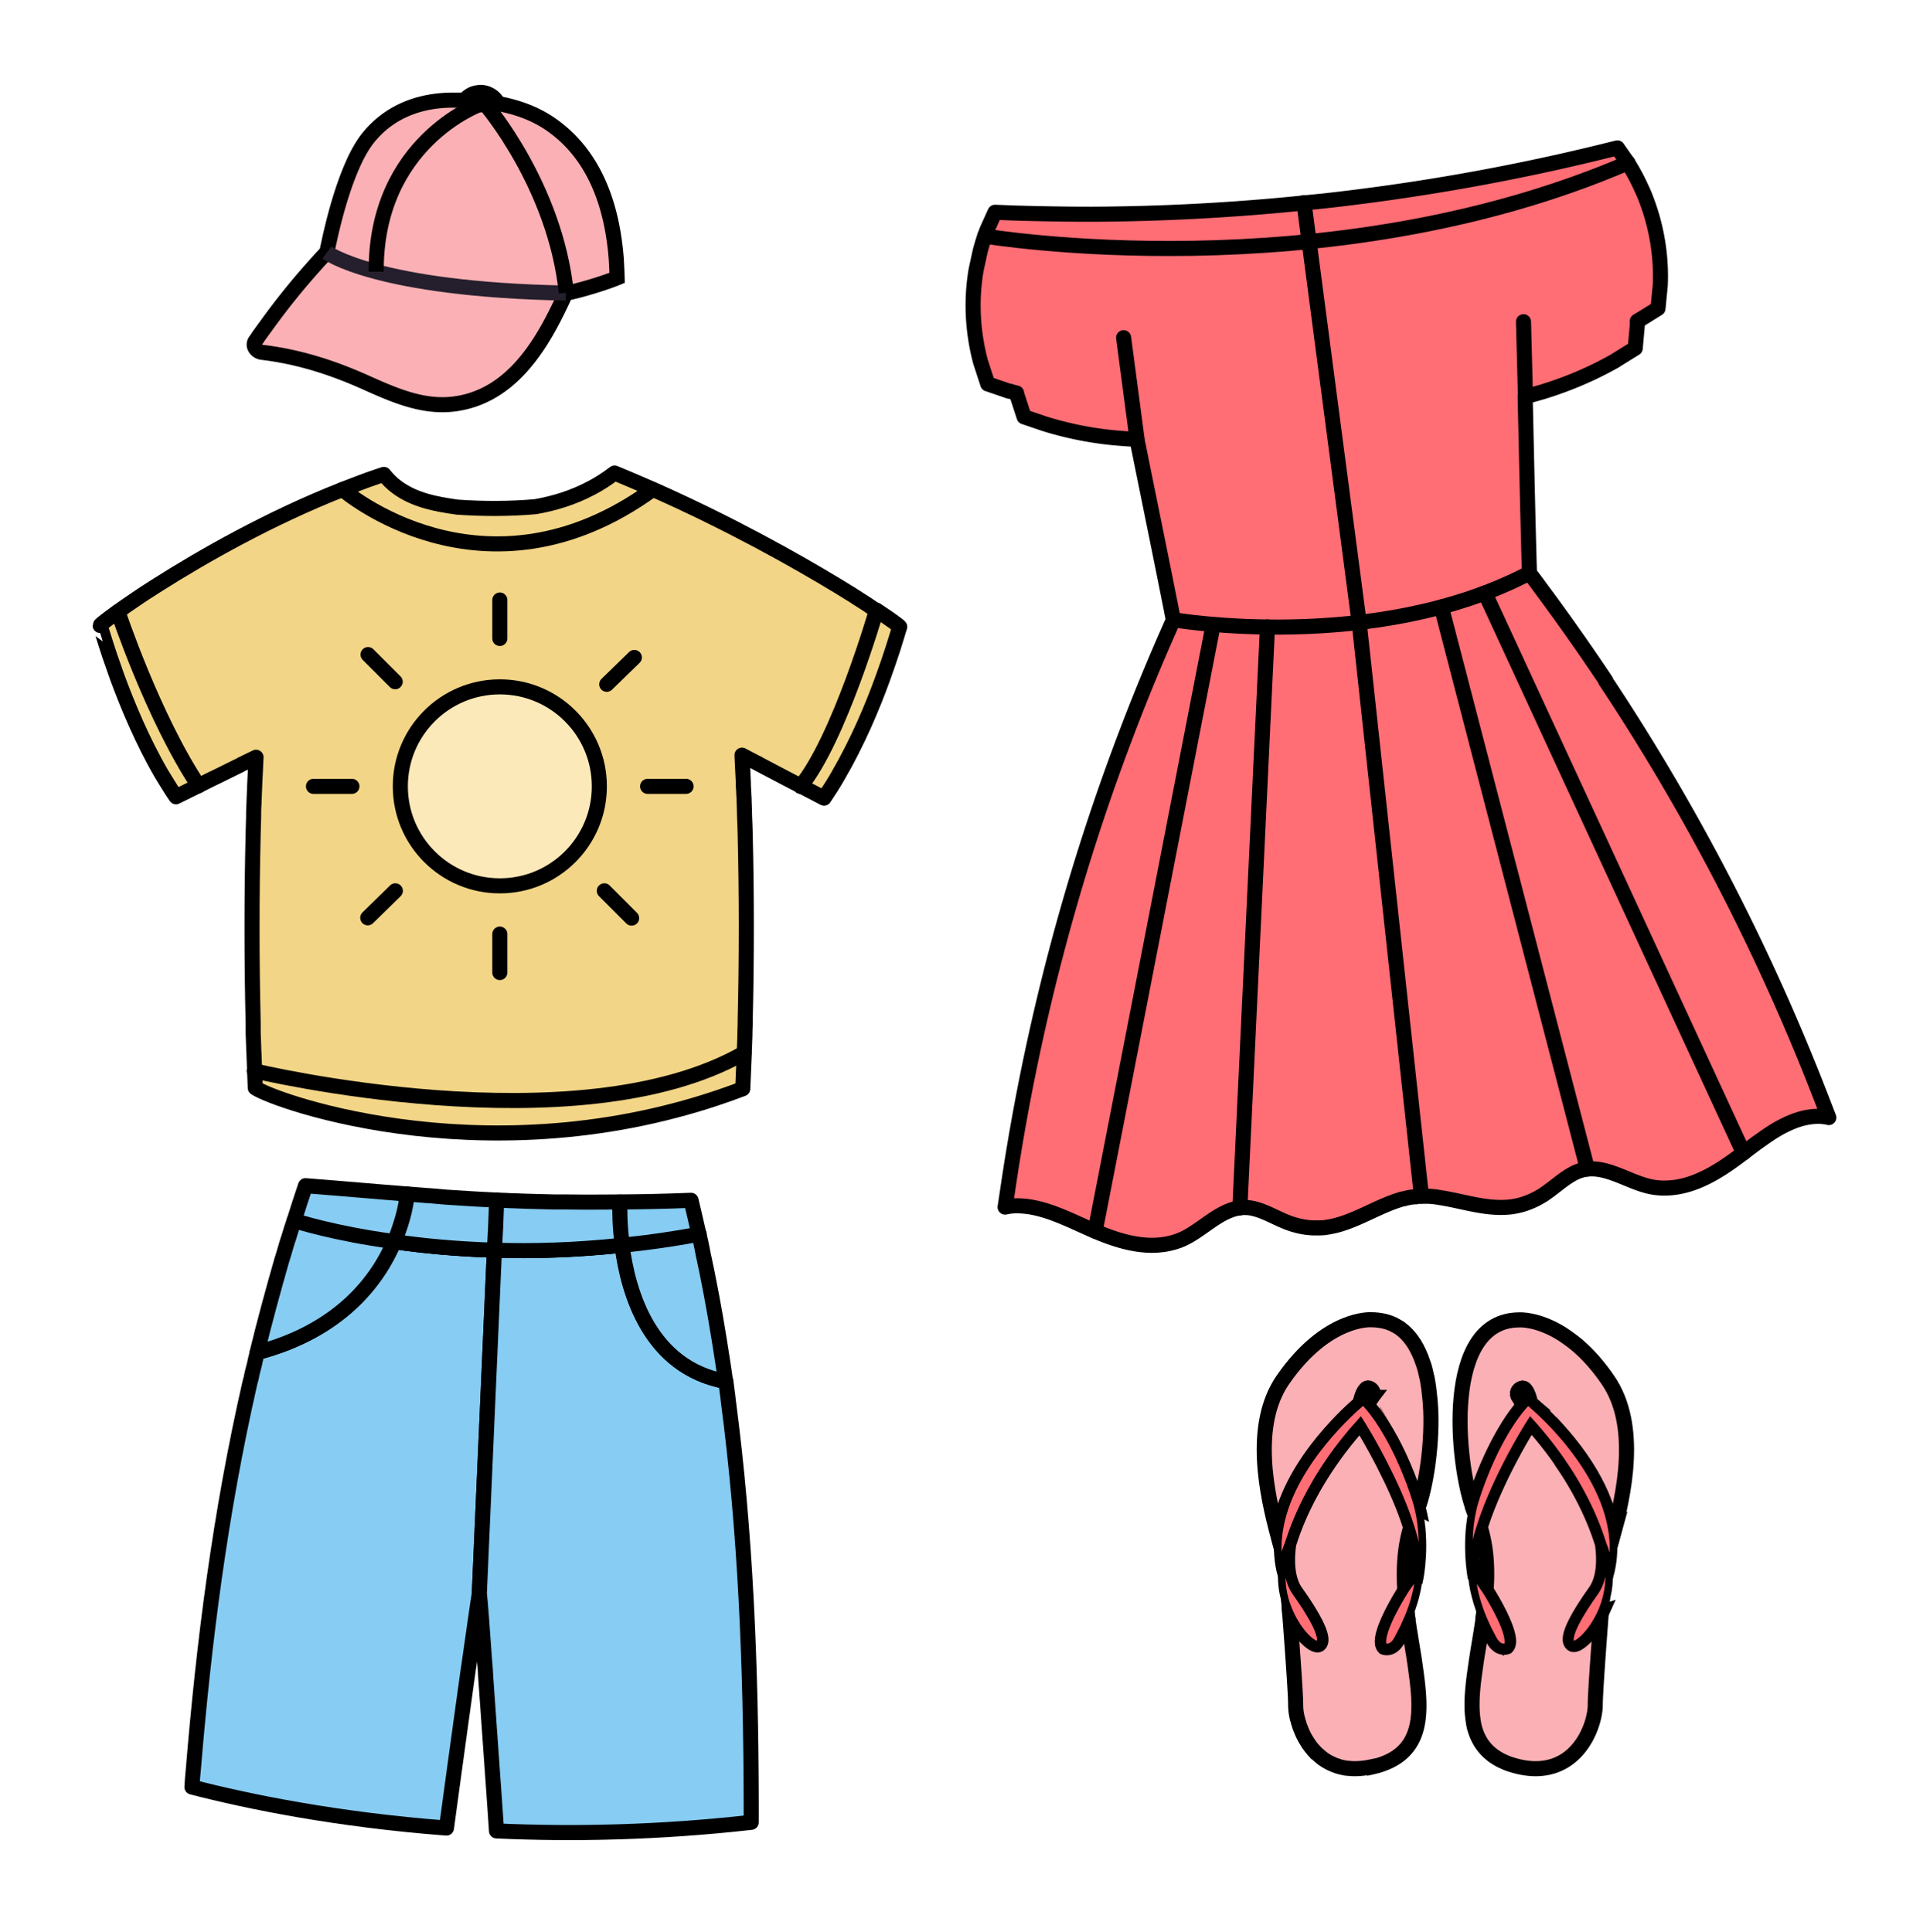 <svg xmlns="http://www.w3.org/2000/svg" id="Calque_1" data-name="Calque 1" viewBox="0 0 128 128.13"><defs><style>.cls-1{fill:#87ccf3}.cls-1,.cls-2,.cls-4,.cls-5{stroke-linecap:round;stroke-linejoin:round}.cls-1,.cls-10,.cls-11,.cls-2,.cls-4,.cls-5,.cls-6,.cls-7{stroke:#000}.cls-2{fill:#fce9b9}.cls-7{fill:#ff6d75}.cls-4{fill:#f3d587}.cls-11,.cls-5,.cls-6{fill:none}.cls-6{opacity:.4}.cls-10,.cls-11,.cls-6,.cls-7{stroke-miterlimit:10}.cls-7{stroke-width:.5px}.cls-10{fill:#fab0b4}</style></defs><path d="m32.79 82.93-1 22.77c-.09.53-.33 2.24-.69 4.76-.02.09-.02.16-.04.25h0c-.29 2.11-.66 4.73-1.06 7.68-.13.92-.26 1.88-.39 2.87-7.31-.56-13.12-1.75-16.88-2.72.02-.39.05-.76.09-1.15.7-8.46 1.77-16.97 3.75-25.65.02-.1.05-.19.08-.29h0c.06-.33.14-.64.23-.97.02-.08.03-.16.05-.25.04-.17.09-.34.13-.52 5.55-1.45 8.01-4.82 9.09-7.36 1.88.28 4.12.49 6.65.57Z" class="cls-1"/><path d="M49.82 119.55v1.33c-6.13.69-11.82.8-16.89.57-.06-1-.14-1.97-.2-2.9-.19-2.72-.37-5.17-.51-7.21-.02-.45-.05-.87-.09-1.27v-.02c-.16-2.29-.28-3.85-.34-4.36l1-22.77c2.55.08 5.4 0 8.48-.33.41 3.23 1.87 8.13 6.87 9.04v.02c.05.42.12.84.16 1.26 1.16 8.8 1.5 17.68 1.52 26.63Z" class="cls-1"/><path d="M32.79 82.93c-2.53-.08-4.76-.29-6.65-.57-1.08 2.54-3.54 5.9-9.09 7.36.49-2.02 1.04-4.04 1.63-6.1.04-.14.09-.28.13-.42.06-.23.14-.45.2-.68.04-.14.09-.29.14-.43h0c.11-.39.23-.75.36-1.13.24-.76.49-1.54.75-2.31 2.57.2 4.75.4 6.72.55.4.03.78.06 1.16.09.1.01.19.02.29.02l1.15.1c.99.06 1.94.13 2.87.17.16.01.31.02.47.02.21.02.43.02.66.03.17.01.34.02.51.02.49.02 1 .04 1.51.05l1.16.03h.72l1.15.01c.79 0 1.61 0 2.47-.01 1.43-.01 2.99-.04 4.73-.11.17.74.36 1.5.52 2.24.08.3.14.59.2.89.03.19.08.38.11.56.04.19.09.39.12.57.04.19.09.39.12.57.4 1.96.73 3.92 1.03 5.88.07.44.13.87.19 1.3-5-.91-6.46-5.82-6.87-9.04-3.08.33-5.93.41-8.48.33Z" class="cls-1"/><path d="M46.37 81.87c-1.75.32-3.46.57-5.1.73-3.08.33-5.93.41-8.48.33-2.53-.08-4.76-.29-6.65-.57-4.01-.55-6.42-1.33-6.63-1.4" class="cls-1"/><path d="m32.79 82.93.08-1.52.07-1.81M26.15 82.36c.18-.41.32-.81.43-1.16.38-1.18.42-2 .42-2M41.27 82.6c-.04-.32-.08-.62-.1-.9-.1-1.17-.05-1.96-.05-1.96" class="cls-5"/><path d="M58.12 40.5c-.19-.12-.39-.25-.6-.4l-.33-.21c-.18-.12-.38-.24-.57-.37-.02-.01-.04-.02-.05-.03-.28-.17-.58-.36-.89-.55-2.96-1.8-7.34-4.25-12.38-6.48-.32-.14-.64-.28-.97-.42-.39-.17-.79-.33-1.18-.5l-.39-.16c-.5.38-1.02.72-1.58 1.01-1.16.61-2.4 1-3.67 1.22-1.72.15-3.45.15-5.18.03-1.42-.2-2.84-.46-4.01-1.33-.33-.24-.61-.53-.86-.84l-.4.13c-.45.15-.89.31-1.33.48l-.99.38c-4.86 1.91-9.29 4.44-12.27 6.33-.31.2-.61.39-.89.57-.1.07-.2.13-.3.2l-.09.06-.79.54-.1.07c-1.06.74-1.66 1.21-1.66 1.26.01 0 .23.8.65 2.05.04.12.08.24.13.37.07.2.14.41.22.63.04.12.09.24.13.37.68 1.85 1.66 4.22 2.95 6.44.31.5.61 1.01.95 1.5l1.52-.75.92-.46.07-.03.47-.23.91-.45.39-.19h0l.06-.04.97-.47-.03.58v.05c-.04.73-.07 1.48-.1 2.26 0 .14-.01.28-.02.42 0 .13-.01.25-.01.39v.24l-.03 1.1h0c-.1 4.05-.1 8.51 0 12.59v.33c0 .28 0 .56.02.83 0 .09 0 .17.01.25v.02c0 .18.01.36.02.53.03.81.06 1.59.09 2.34 1.28.89 16.13 6.23 32.33.06l.1-2.38v-.03l.04-1.08c0-.25.01-.51.02-.77v-.23c.1-4.03.1-8.44 0-12.43-.01-.39-.02-.77-.04-1.14 0-.34-.02-.68-.03-1.01v-.05c0-.13-.01-.25-.02-.37v-.04c0-.18-.02-.37-.03-.55 0-.14 0-.27-.01-.4-.03-.57-.05-1.12-.08-1.65l.03.02.98.51h.02l.07.05.36.19.89.47.25.13.38.2.52.27.37.19 1.57.82c.33-.49.65-.99.94-1.5 1.3-2.24 2.29-4.6 2.96-6.46h0l.35-.99h0c.5-1.45.75-2.4.77-2.41 0-.04-.56-.46-1.56-1.12Z" class="cls-4"/><path d="M7.82 40.57s2.33 7.01 5.35 11.55M58.12 40.5s-2.47 8.55-5.03 11.66" class="cls-4"/><path d="M22.72 32.47s9.37 8.12 20.57 0M16.86 71.03s21.43 5.14 32.48-1.18" class="cls-5"/><path d="M106.5 45.15c-1.4-2.1-2.86-4.17-4.36-6.19-.23-.32-.47-.63-.71-.95v-.11c-.1-3.41-.19-7.7-.28-11.6h.02c.4-.09.79-.21 1.17-.32 1.66-.51 3.26-1.19 4.78-2.05h0c.05-.04.11-.07.17-.11l1.16-.72.14-1.54v-.26c.01 0 .03-.02.04-.02h0c.06-.04.12-.08.17-.1l1.16-.72.15-1.53c.08-1.78-.19-3.58-.77-5.26h0c-.14-.4-.29-.8-.47-1.17-.26-.58-.56-1.14-.9-1.68 0 0 0-.01-.01-.02 0-.02-.02-.04-.03-.05-.01-.02-.02-.03-.04-.05l-.54-.77s-.03-.05-.05-.07c0-.01-.01-.02-.02-.03l-.01-.02-1.26.31c-6.03 1.47-12.15 2.54-18.31 3.22l-1.22.12c-4.68.48-9.39.73-14.1.75-1.7 0-3.39-.03-5.1-.08l-1.29-.05-.52 1.15c-.19.48-.34.96-.47 1.46l-.26 1.2c-.35 2.02-.24 4.12.29 6.11h0l.48 1.47c.01 0 .03 0 .04.01l1.37.47h.04s.02.01.03 0h0c.14.05.29.09.43.12 0 .04.01.07.02.11l.48 1.47 1.29.44c.06.02.13.04.19.06h0c1.58.48 3.2.79 4.84.92.39.03.77.06 1.16.07.02.11.04.21.07.32h0c.75 3.72 1.58 7.76 2.22 11 .04.22.09.45.13.66-.07.17-.15.33-.22.5h0c-1.04 2.34-2.01 4.7-2.92 7.1-3.69 9.7-6.31 19.8-7.83 30.09l-.19 1.26h0c.38-.09.77-.1 1.16-.07.75.05 1.53.28 2.26.56.39.15.76.31 1.12.47.26.12.51.23.75.34 1.89.86 4.14 1.72 6.27.91.04-.01.06-.03.1-.04.48-.2.94-.51 1.41-.84 1.04-.73 2.08-1.53 3.38-1.24.86.2 1.6.69 2.42.98.59.21 1.22.33 1.85.31.18 0 .36 0 .53-.03.23-.03.46-.08.68-.13 1.54-.4 2.87-1.31 4.39-1.75.05-.01.1-.02.16-.03.24-.07.47-.11.7-.12h.07c.12-.03.23-.04.35-.04H94.69c.27.01.54.04.81.09 1.52.23 2.99.77 4.56.63.45-.04.89-.15 1.3-.31.34-.13.66-.3.97-.49.04-.03.09-.05.13-.09.67-.45 1.27-1.04 2.01-1.4 1.62-.77 3.22.49 4.8.89h0a4.439 4.439 0 0 0 1.4.13c1.86-.1 3.54-1.24 4.94-2.31.37-.28.77-.59 1.2-.89.32-.23.66-.46 1.01-.67.71-.41 1.46-.74 2.22-.84.41-.06.83-.06 1.25.04l-.5-1.29c-3.76-9.72-8.56-19.02-14.31-27.68Z" style="fill:#ff6d75;stroke:#000;stroke-linecap:round;stroke-linejoin:round"/><path d="m75.41 29.13-.89-6.73M101.17 26.29l-.13-4.95" class="cls-1"/><path d="M65.31 15.66s22.58 3.78 42.66-4.86M77.82 41.11s13.34 2.3 23.61-3.1" class="cls-5"/><path d="m86.48 13.44 3.66 27.85 4.13 38.05M82.23 80.12l1.83-38.53M95.59 40.26l9.69 37.28M80.46 41.44l-7.83 40.23M98.48 39.33l17.15 37.15" class="cls-5"/><path d="M40.88 17.29c-.25-3.53-1.39-7.07-4.48-9.13-1.01-.67-2.16-1.07-3.36-1.29-.15-.32-.45-.57-.79-.68-.12-.04-.24-.06-.37-.06-.11 0-.21.02-.32.04-.23.05-.42.16-.59.31a.38.38 0 0 0-.11.16h-.8c-2.19 0-4.18.73-5.59 2.44-.42.51-.8 1.19-1.13 1.96-.59 1.36-1.06 3-1.4 4.48l-.03.12c-.08.39-.17.76-.24 1.12-.01 0-.02 0-.03.01-.05.05-.11.11-.15.16-.21.22-.41.44-.61.67-1.1 1.22-2.13 2.5-3.09 3.82s-.52.72-.77 1.08l-.08.11c-.24.35.09.72.43.76 2.37.28 4.59.98 6.75 1.94 1.86.83 3.81 1.73 5.89 1.5 3.47-.39 5.5-3.24 6.94-6.16.2-.4.39-.8.57-1.2h.04c.34-.07.68-.16 1.02-.25.44-.12.87-.25 1.3-.39.36-.12.71-.24 1.05-.38-.01-.37-.03-.74-.05-1.11Z" class="cls-10"/><path d="M37.53 19.44c-12.6-.24-15.85-2.69-15.85-2.69" style="stroke:#251f2d;stroke-miterlimit:10;fill:none"/><path d="M30.87 6.64s.67.51 2.18.23" style="fill:#eb574d;stroke-miterlimit:10;stroke:#000"/><path d="M31.81 6.93s-6.91 2.51-6.86 11.09M32.21 6.95s4.61 5.36 5.35 12.47" class="cls-11"/><circle cx="33.15" cy="52.16" r="6.6" style="stroke-miterlimit:10;fill:#fce9b9;stroke:#000"/><path d="M33.15 39.8v2.55M33.15 61.96v2.55M20.79 52.16h2.55M42.95 52.16h2.55M24.41 43.42l1.8 1.8M40.08 59.09l1.81 1.81M24.39 60.88l1.83-1.79M40.24 45.39l1.83-1.78" class="cls-2"/><path d="M93.16 105.5c.04.62.11 1.24.2 1.84-.27.65-.54 1.13-.67 1.38-.38.73-.9.52-.9.52-.5-.5.69-2.68 1.37-3.75ZM94.04 100.02c-.04.13-.09.24-.13.33-.14.31-.26.62-.35.94-.43-1.36-1.04-2.73-1.63-3.89-.88-1.77-1.7-3.05-1.7-3.05-1.45 1.61-2.5 3.16-3.25 4.54-.76 1.38-1.23 2.6-1.52 3.54 0 .15-.34 2.01.49 3.17.9 1.26 2.04 3.08 1.53 3.46-.29.21-1.32-.68-1.95-2.12-.1-1.32-.18-2.45-.21-2.89 0-.15-.07-.4-.15-.73-.1-.37-.23-.84-.38-1.38.43-4.33 4.52-8.07 5.45-8.87.11-.6.34-1.04.55-.99.25.06.41.35.21.61-.1.13-.21.35-.29.54.45.51.89 1.15 1.3 1.87.76 1.31 1.42 2.87 1.9 4.38.06.18.11.37.15.55Z" class="cls-11"/><path d="M90.94 117.2c-.38.08-.74.12-1.07.12-.13 0-.25 0-.37-.02-.05 0-.1 0-.15-.01-.1 0-.21-.03-.3-.05-.11-.02-.23-.05-.33-.09-.03 0-.05-.01-.07-.02-.1-.04-.21-.07-.3-.12-.25-.11-.47-.24-.68-.4l-.21-.18c-.09-.07-.17-.15-.25-.23 0 0 0-.01-.01-.01l-.21-.24c-.07-.08-.12-.16-.18-.24 0 0 0-.01-.01-.02-.06-.09-.12-.18-.18-.28-.11-.18-.21-.38-.29-.57l-.11-.28c-.03-.08-.06-.17-.08-.25a.845.845 0 0 1-.05-.17c-.01-.04-.03-.09-.04-.13-.09-.35-.12-.66-.12-.92 0-.73-.22-3.75-.4-6.13.63 1.44 1.67 2.33 1.95 2.12.51-.38-.63-2.2-1.53-3.46-.83-1.16-.49-3.01-.49-3.17.29-.94.76-2.16 1.52-3.54s1.81-2.93 3.25-4.54c0 0 .82 1.28 1.7 3.05.59 1.16 1.2 2.53 1.63 3.89-.42 1.36-.48 2.8-.39 4.21-.68 1.07-1.87 3.25-1.37 3.75 0 0 .51.21.9-.52.12-.25.4-.73.67-1.38.15 1.09.35 2.14.48 3.07.4 2.86.82 5.97-2.9 6.78Z" class="cls-10"/><path d="M93.16 105.5c.04.62.11 1.24.2 1.84-.27.65-.54 1.13-.67 1.38-.38.73-.9.52-.9.52-.5-.5.69-2.68 1.37-3.75Z" class="cls-6"/><path d="M94.04 100.02c-.04-.18-.09-.37-.15-.55-.48-1.51-1.14-3.07-1.9-4.38-.41-.71-.85-1.35-1.3-1.87.08-.19.18-.4.29-.54.2-.26.04-.55-.21-.61-.21-.05-.44.39-.55.99-.93.8-5.03 4.53-5.45 8.87-.74-2.75-1.79-7.39.33-10.43 2.9-4.17 5.84-3.96 5.84-3.96.31 0 .6.04.87.1.01 0 .03 0 .04.01.12.03.25.07.37.12h.01c.13.05.26.12.38.19.13.07.26.15.37.25.08.06.15.12.23.2.14.13.26.28.38.43l.2.29c.23.37.42.79.57 1.23.02.07.04.13.07.2.07.21.12.44.17.67.04.14.07.28.09.43.04.24.08.48.1.73l.03.28c.02.15.03.29.04.44l.03.49c.09 2.51-.37 5.12-.84 6.4Z" class="cls-10"/><path d="M94.04 100.02c-.04.13-.09.24-.13.33-.14.31-.26.62-.35.94-.43-1.36-1.04-2.73-1.63-3.89.04-.79.06-1.56.07-2.31.76 1.31 1.42 2.87 1.9 4.38.06.18.11.37.15.55Z" class="cls-6"/><path d="M94.13 104.17c-.04 1.21-.4 2.34-.76 3.18-.27.65-.54 1.13-.67 1.38-.38.73-.9.52-.9.52-.5-.5.69-2.68 1.37-3.75.15-.22.26-.4.35-.5.35-.46.39-1.81.39-2.44.12.55.2 1.09.23 1.6Z" class="cls-7"/><path d="M90.98 92.69c-.1.13-.21.35-.29.54-.1-.11-.19-.22-.29-.32l-.19.16c.11-.6.34-1.04.55-.99.25.06.41.35.21.61Z" class="cls-11"/><path d="M94.13 104.7v-.54c-.03-.51-.1-1.05-.23-1.6-.1-.42-.21-.84-.35-1.27-.43-1.36-1.04-2.73-1.63-3.89-.88-1.77-1.7-3.05-1.7-3.05-1.45 1.61-2.5 3.16-3.25 4.54-.76 1.38-1.23 2.6-1.52 3.54-.12.29-.22.59-.29.88-.1.39-.14.76-.15 1.13 0 .06-.01.1-.01.1-.25-.88-.31-1.76-.22-2.6.43-4.33 4.52-8.07 5.45-8.87l.19-.16c.1.1.19.21.29.32.45.51.89 1.15 1.3 1.87.76 1.31 1.42 2.87 1.9 4.38.06.18.11.37.15.55.57 2.34.09 4.68.09 4.68Z" class="cls-7"/><path d="M87.47 109.06c-.29.21-1.32-.68-1.95-2.12-.32-.71-.54-1.56-.51-2.49 0-.37.05-.74.15-1.12.07-.3.17-.6.29-.89 0 .15-.34 2.01.49 3.17.9 1.26 2.04 3.08 1.53 3.46Z" class="cls-7"/><path d="M98.55 105.5c.68 1.07 1.87 3.25 1.37 3.75 0 0-.51.21-.9-.52-.13-.25-.4-.73-.67-1.38.09-.6.16-1.22.2-1.84ZM106.95 101.94c-.15.54-.29 1-.38 1.37-.09.34-.15.59-.15.74-.03.44-.12 1.58-.21 2.91-.64 1.43-1.67 2.31-1.95 2.1-.52-.38.62-2.2 1.52-3.46.84-1.17.49-3.04.49-3.17-.29-.94-.76-2.16-1.52-3.54-.32-.59-.7-1.21-1.14-1.85-.59-.87-1.29-1.77-2.12-2.69 0 0-2.25 3.5-3.34 6.96-.1-.32-.21-.64-.35-.95-.04-.1-.09-.21-.13-.33.04-.18.09-.37.15-.55.73-2.33 1.92-4.78 3.2-6.24-.08-.19-.18-.4-.28-.54-.21-.26-.04-.55.21-.61.21-.05.43.39.54.99.37.32 1.24 1.09 2.18 2.19 1.43 1.67 3.01 4.06 3.27 6.68Z" class="cls-11"/><path d="M106.2 106.96c-.18 2.38-.4 5.38-.4 6.11 0 1.48-1.31 4.94-5.02 4.13-.29-.07-.55-.14-.79-.23-.07-.03-.15-.06-.21-.09-.16-.07-.32-.14-.45-.23a.864.864 0 0 1-.16-.1c-.09-.05-.17-.11-.25-.18-.09-.07-.17-.14-.25-.22-.46-.45-.73-.99-.89-1.59-.01-.08-.04-.15-.05-.24-.01-.09-.03-.18-.04-.27-.16-1.12.01-2.41.19-3.64.13-.93.33-1.98.48-3.07.27.65.54 1.13.67 1.38.38.73.9.52.9.52.5-.5-.69-2.68-1.37-3.75.1-1.4.03-2.84-.39-4.19 1.09-3.45 3.34-6.96 3.34-6.96.83.92 1.53 1.82 2.12 2.69.44.64.82 1.26 1.14 1.85.76 1.38 1.23 2.6 1.52 3.54 0 .13.35 2-.49 3.17-.9 1.26-2.04 3.08-1.52 3.46.28.21 1.31-.68 1.95-2.1Z" class="cls-10"/><path d="M106.95 101.94c-.26-2.62-1.84-5.01-3.27-6.68-.94-1.09-1.81-1.87-2.18-2.19-.11-.6-.34-1.04-.54-.99-.26.06-.42.35-.21.61.1.13.2.35.28.54-1.28 1.47-2.46 3.92-3.2 6.24-.06.18-.11.37-.15.55-1.04-2.87-2.07-12.47 3.1-12.47 0 0 1.19-.08 2.81.93.23.15.47.32.72.51.2.15.4.32.6.51.56.52 1.14 1.18 1.71 2.01 2.12 3.04 1.07 7.68.33 10.43Z" class="cls-10"/><path d="M106.95 101.94c-.15.54-.29 1-.38 1.37-.09.34-.15.59-.15.74-.03.44-.12 1.58-.21 2.91-.64 1.43-1.67 2.31-1.95 2.1-.52-.38.62-2.2 1.52-3.46.84-1.17.49-3.04.49-3.17-.29-.94-.76-2.16-1.52-3.54-.32-.59-.7-1.21-1.14-1.85.03-.6.05-1.2.07-1.78 1.43 1.67 3.01 4.06 3.27 6.68Z" class="cls-6"/><path d="M99.92 109.25s-.51.21-.9-.52c-.13-.25-.4-.73-.67-1.38-.35-.84-.71-1.97-.76-3.18.02-.51.1-1.05.22-1.6 0 .62.04 1.98.39 2.44.08.1.2.28.35.5.68 1.07 1.87 3.25 1.37 3.75Z" class="cls-7"/><path d="m101.49 93.07-.19-.16c-.1.1-.19.21-.29.32-.08-.19-.18-.4-.28-.54-.21-.26-.04-.55.21-.61.21-.05.43.39.54.99Z" class="cls-11"/><path d="M106.73 104.54v-.1c0-.37-.05-.75-.15-1.13-.07-.29-.17-.59-.29-.88-.29-.94-.76-2.16-1.52-3.54-.32-.59-.7-1.21-1.14-1.85-.59-.87-1.29-1.77-2.12-2.69 0 0-2.25 3.5-3.34 6.96-.14.42-.25.84-.35 1.26a9.3 9.3 0 0 0-.22 1.6c0 .18-.01.36 0 .54 0 0-.47-2.34.09-4.68.04-.18.09-.37.15-.55.73-2.33 1.92-4.78 3.2-6.24.1-.11.19-.22.29-.32l.19.16c.37.32 1.24 1.09 2.18 2.19 1.43 1.67 3.01 4.06 3.27 6.68.09.84.03 1.72-.22 2.6Z" class="cls-7"/><path d="M106.72 104.45c.02.93-.2 1.79-.52 2.51-.64 1.43-1.67 2.31-1.95 2.1-.52-.38.62-2.2 1.52-3.46.84-1.17.49-3.04.49-3.17.13.29.23.59.29.87.1.38.15.76.15 1.13Z" class="cls-7"/></svg>